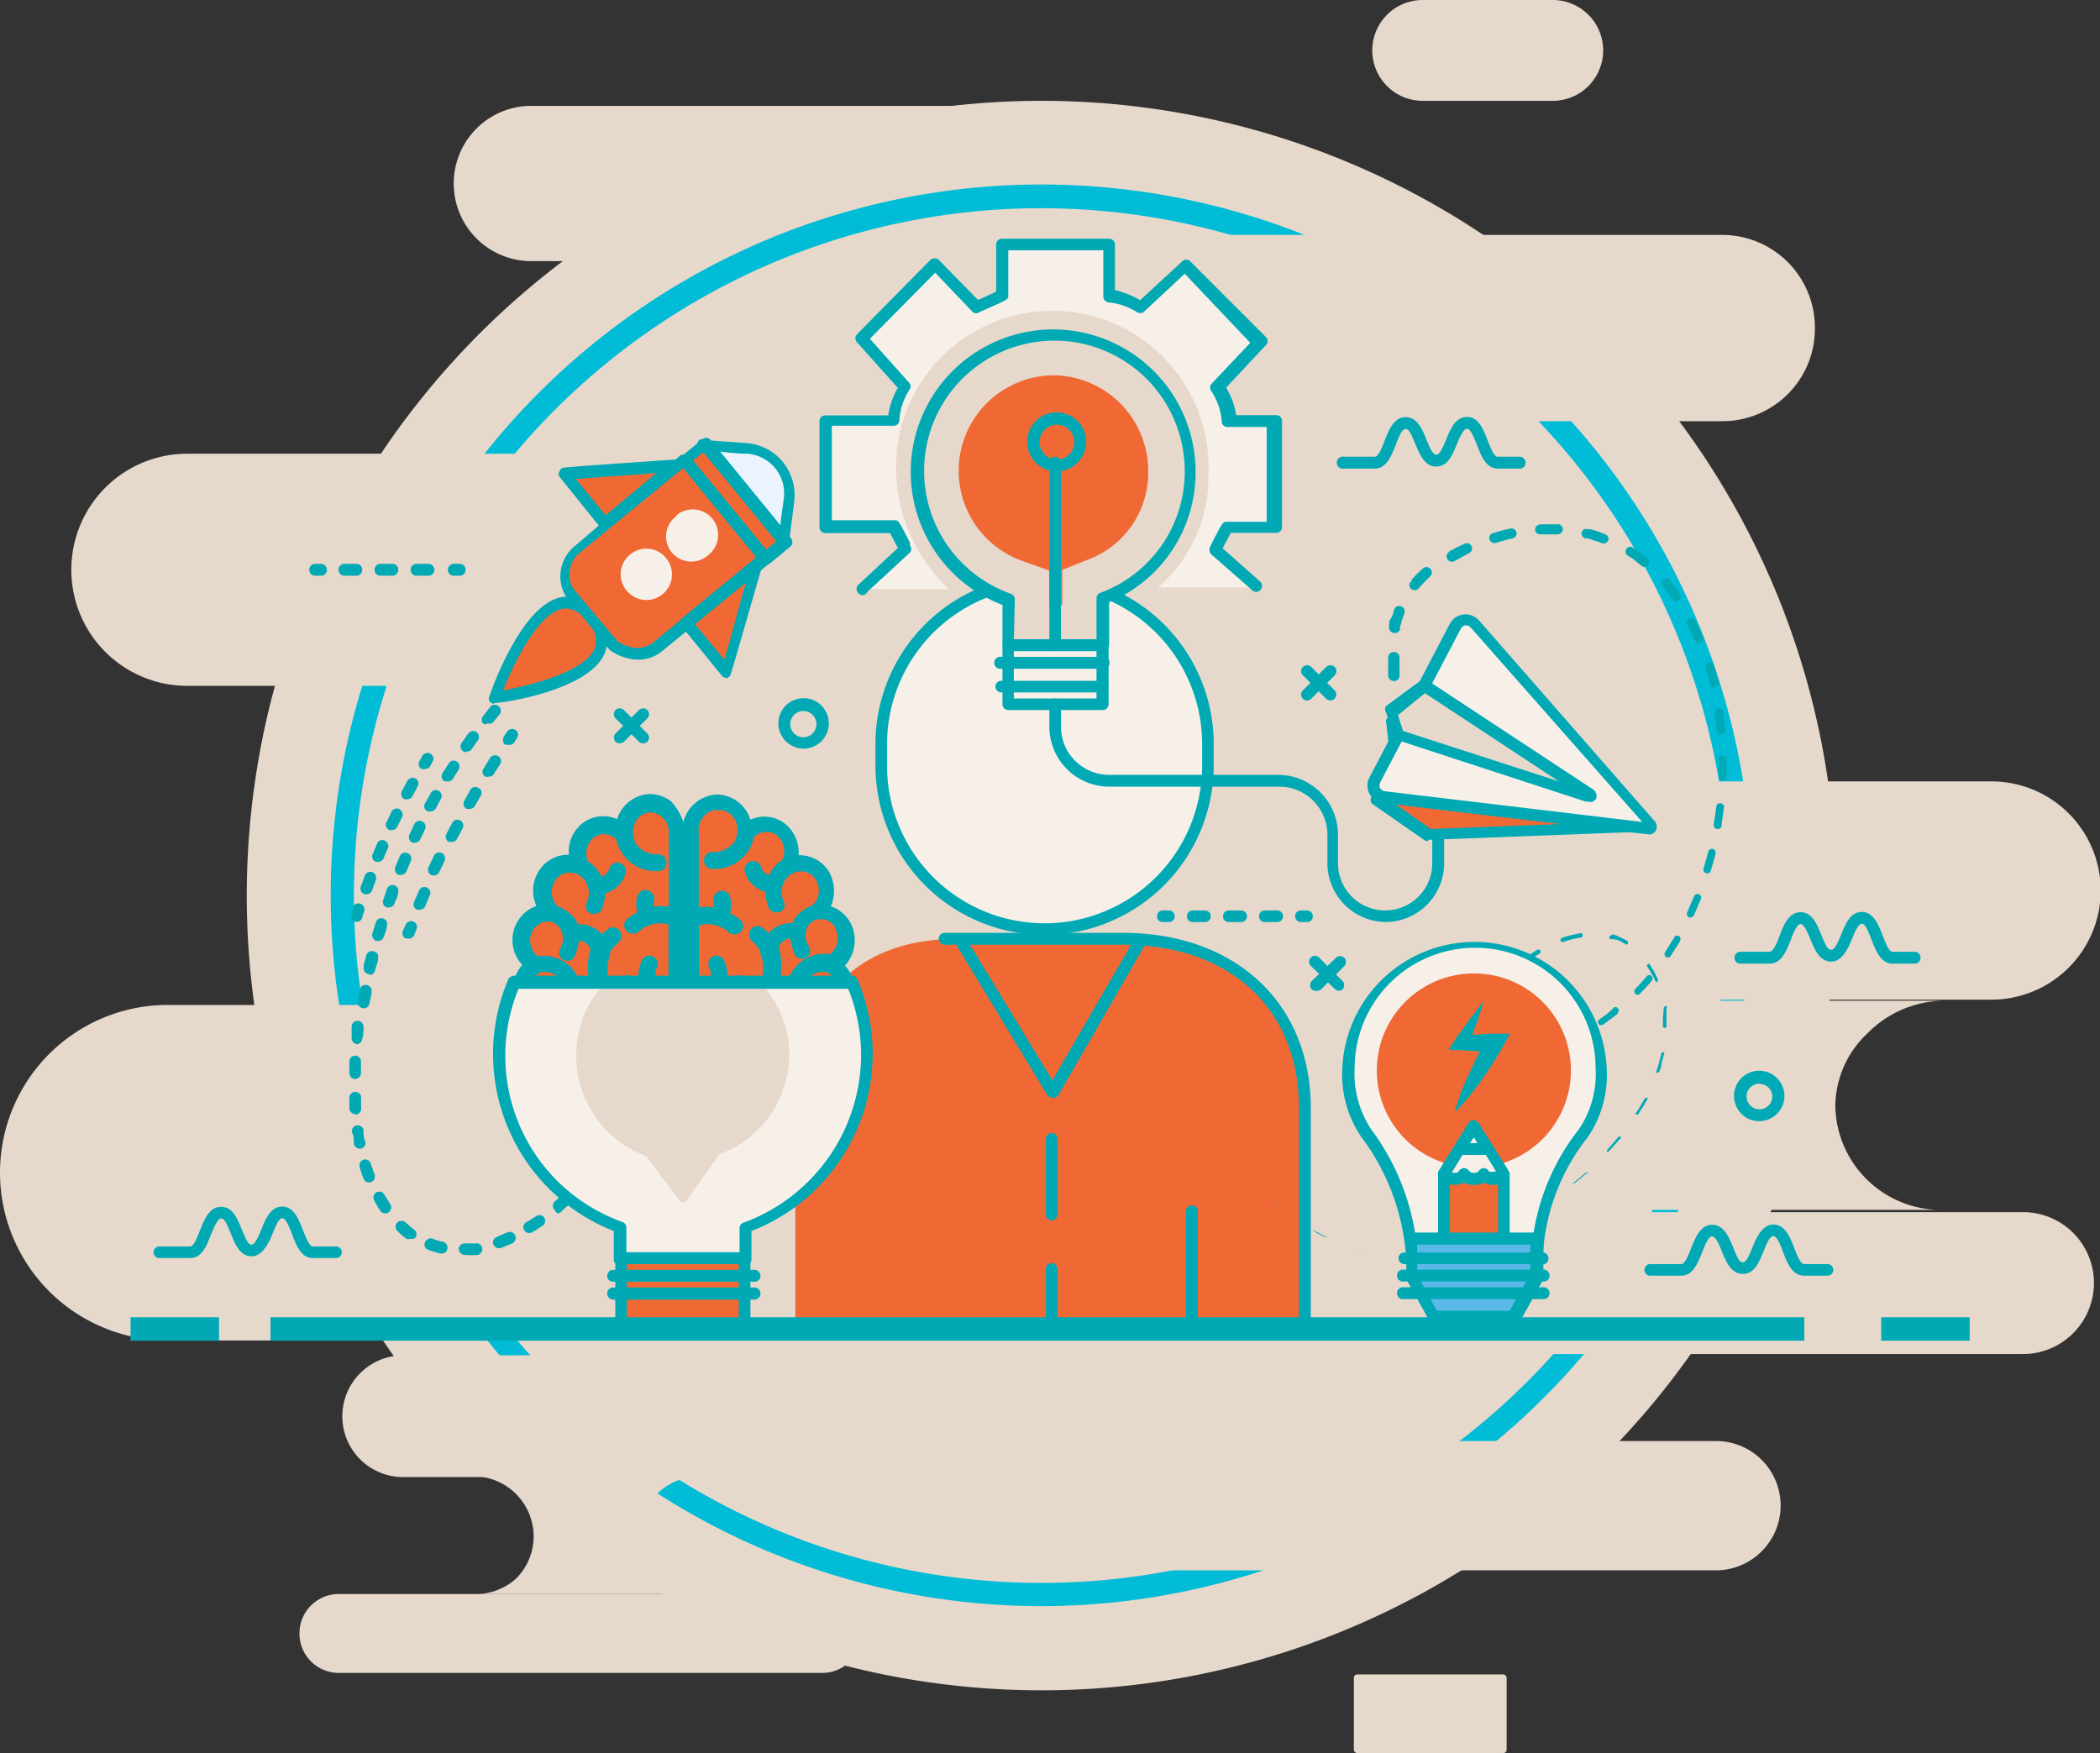 <svg xmlns="http://www.w3.org/2000/svg" viewBox="0 0 83.31 69.55"><rect x="0" y="0" width="83.31" height="69.55" fill="#333333" stroke="none"/><defs><style>.cls-1{isolation:isolate;}.cls-2{fill:#e7d8cc;}.cls-3{fill:#00bcd6;}.cls-10,.cls-4{fill:#f7f0e9;}.cls-5,.cls-8{fill:#f06934;}.cls-6{fill:#00a9b4;}.cls-7{fill:#ebf3fe;}.cls-10,.cls-8{fill-rule:evenodd;}.cls-9{mix-blend-mode:multiply;}.cls-11{fill:#5bb9e9;}</style></defs><title>alfianjau-Asset 4</title><g class="cls-1"><g id="Layer_2" data-name="Layer 2"><g id="Layer_1-2" data-name="Layer 1"><path class="cls-2" d="M72.85,35.52A31.53,31.53,0,1,1,41.32,4,31.53,31.53,0,0,1,72.85,35.52Z"/><path class="cls-2" d="M41.18,10.36H21A3.08,3.08,0,0,1,18,7.28h0A3.08,3.08,0,0,1,21,4.2H41.18a3.08,3.08,0,0,1,3.08,3.08h0A3.08,3.08,0,0,1,41.18,10.36Z"/><path class="cls-3" d="M41.32,63.72a28.2,28.2,0,1,1,28.2-28.2A28.24,28.24,0,0,1,41.32,63.72Zm0-55.46A27.27,27.27,0,1,0,68.58,35.52,27.29,27.29,0,0,0,41.32,8.26Z"/><path class="cls-2" d="M16,53.77H28.94a2.43,2.43,0,0,1,2.42,2.42h0a2.42,2.42,0,0,1-2.42,2.41H16a2.41,2.41,0,0,1-2.42-2.41h0A2.42,2.42,0,0,1,16,53.77Z"/><path class="cls-2" d="M13.44,63.24H32.62a1.56,1.56,0,0,1,1.56,1.57h0a1.56,1.56,0,0,1-1.56,1.56H13.44a1.56,1.56,0,0,1-1.56-1.56h0A1.56,1.56,0,0,1,13.44,63.24Z"/><rect class="cls-2" x="53.72" y="66.43" width="6.06" height="3.12" rx="0.13" transform="translate(113.49 135.98) rotate(180)"/><path class="cls-2" d="M39.2,57.17H68.08a2.56,2.56,0,0,1,2.56,2.56h0a2.57,2.57,0,0,1-2.56,2.57H39.2a2.57,2.57,0,0,1-2.56-2.57h0A2.56,2.56,0,0,1,39.2,57.17Z"/><path class="cls-2" d="M18.75,58.57h9a2.45,2.45,0,0,0-1.71.72,2.22,2.22,0,0,0-.71,1.63,2.34,2.34,0,0,0,2.42,2.32h-9a2.4,2.4,0,0,0,1.71-.6A2.36,2.36,0,0,0,21.17,61,2.39,2.39,0,0,0,18.75,58.57Z"/><path class="cls-2" d="M55.73,31H79a4.34,4.34,0,0,1,4.34,4.34h0A4.34,4.34,0,0,1,79,39.66H55.73a4.34,4.34,0,0,1-4.34-4.34h0A4.34,4.34,0,0,1,55.73,31Z"/><path class="cls-2" d="M45.82,48.09H80.25a2.81,2.81,0,0,1,2.82,2.81h0a2.82,2.82,0,0,1-2.82,2.82H45.82A2.82,2.82,0,0,1,43,50.9h0A2.81,2.81,0,0,1,45.82,48.09Z"/><path class="cls-2" d="M61,39.7h16.2A4.32,4.32,0,0,0,74.08,41a4,4,0,0,0-1.27,2.91A4.2,4.2,0,0,0,77.15,48H61A4.24,4.24,0,0,0,64,46.92a4.13,4.13,0,0,0,1.27-3A4.26,4.26,0,0,0,61,39.7Z"/><path class="cls-2" d="M34.67,27.21H7.44a4.6,4.6,0,0,1-4.61-4.6h0A4.6,4.6,0,0,1,7.44,18H34.67a4.61,4.61,0,0,1,4.61,4.6h0A4.61,4.61,0,0,1,34.67,27.21Z"/><path class="cls-2" d="M46,53.18H6.66A6.66,6.66,0,0,1,0,46.53H0a6.65,6.65,0,0,1,6.66-6.66H46a6.65,6.65,0,0,1,6.65,6.66h0A6.65,6.65,0,0,1,46,53.18Z"/><path class="cls-2" d="M68.29,16.71H46.55A3.67,3.67,0,0,1,42.88,13h0a3.67,3.67,0,0,1,3.67-3.68H68.29A3.68,3.68,0,0,1,72,13h0A3.67,3.67,0,0,1,68.29,16.71Z"/><path class="cls-2" d="M61.6,4H56.44a2,2,0,0,1-2-2h0a2,2,0,0,1,2-2H61.6a2,2,0,0,1,2,2h0A2,2,0,0,1,61.6,4Z"/><path class="cls-4" d="M47.92,29.52A6.48,6.48,0,0,0,41.44,23h0A6.48,6.48,0,0,0,35,29.52v.86a6.48,6.48,0,0,0,6.48,6.48h0a6.48,6.48,0,0,0,6.48-6.48Z"/><path class="cls-5" d="M51.76,52.7V44.16c0-4.19-2.95-6.91-7.14-6.91H37.93c-4.19,0-6.38,2.72-6.38,6.91V52.7Z"/><path class="cls-6" d="M51.76,52.93a.24.24,0,0,1-.23-.25V43.94c0-3.92-2.73-6.46-7-6.46h-7a.24.24,0,1,1,0-.47h7C49,37,52,39.8,52,43.94v8.74A.24.24,0,0,1,51.76,52.93Z"/><path class="cls-6" d="M41.75,43.55a.25.25,0,0,1-.2-.1L38,37.59a.22.22,0,0,1,.09-.31.21.21,0,0,1,.31.07l3.35,5.51L45,37.26a.23.23,0,0,1,.32-.07.24.24,0,0,1,.09.32L42,43.43a.22.22,0,0,1-.2.12Z"/><path class="cls-6" d="M41.72,48.42a.23.23,0,0,1-.23-.24v-3a.23.23,0,0,1,.46,0v3A.23.23,0,0,1,41.72,48.42Z"/><path class="cls-6" d="M41.72,52.93a.23.23,0,0,1-.23-.23V50.34a.23.23,0,0,1,.46,0V52.7A.23.23,0,0,1,41.72,52.93Z"/><path class="cls-6" d="M41.44,37.09a6.72,6.72,0,0,1-6.71-6.71v-.86a6.71,6.71,0,1,1,13.42,0v.86A6.72,6.72,0,0,1,41.44,37.09Zm0-13.82a6.26,6.26,0,0,0-6.25,6.25v.86a6.25,6.25,0,1,0,12.5,0v-.86A6.25,6.25,0,0,0,41.44,23.27Z"/><path class="cls-6" d="M47.29,52.93a.23.23,0,0,1-.24-.23V48.05a.23.23,0,0,1,.24-.23.23.23,0,0,1,.23.23V52.7A.23.23,0,0,1,47.29,52.93Z"/><rect class="cls-6" x="5.18" y="52.26" width="3.51" height="0.93"/><rect class="cls-6" x="74.63" y="52.26" width="3.51" height="0.93"/><rect class="cls-6" x="10.73" y="52.26" width="60.85" height="0.93"/><path class="cls-4" d="M50.51,20.92V16.71H48.7a2.9,2.9,0,0,0-.47-1.36l1.7-1.8-2.94-3-1.8,1.67A3.32,3.32,0,0,0,44,11.72v-2H39.76v2l-1,.46-1.63-1.7-2.92,2.95,1.72,1.92a2.85,2.85,0,0,0-.45,1.36H32.74v4.21h2.72s.43.82.46.88l-1.7,1.57,3.41,0a6.68,6.68,0,0,1-2.08-4.59,6.2,6.2,0,1,1,12.39,0,5.8,5.8,0,0,1-2,4.53l4,0-1.68-1.45c0-.07.47-.89.49-.89Z"/><path class="cls-2" d="M47.19,18.7A5.4,5.4,0,1,0,40,23.78V25.6h3.74V23.74A5.34,5.34,0,0,0,47.19,18.7Z"/><path class="cls-5" d="M41.63,24V22.64l-1.08-.39a3.79,3.79,0,0,1,1.23-7.36,3.79,3.79,0,0,1,3.77,3.81,3.67,3.67,0,0,1-2.41,3.51l-1,.4V24Z"/><path class="cls-6" d="M43.73,25.83H40a.23.23,0,0,1-.23-.23V24a5.65,5.65,0,1,1,7.66-5.25A5.56,5.56,0,0,1,44,23.89V25.6A.24.24,0,0,1,43.73,25.83Zm-3.51-.47H43.5V23.74a.22.22,0,0,1,.15-.22A5.12,5.12,0,0,0,47,18.7a5.17,5.17,0,1,0-6.89,4.86.24.24,0,0,1,.15.22Z"/><path class="cls-6" d="M43.73,28.17H40a.23.23,0,0,1-.23-.23V25.6a.23.23,0,0,1,.23-.24h3.74a.24.24,0,0,1,.24.24v2.34A.23.23,0,0,1,43.73,28.17Zm-3.51-.46H43.5V25.83H40.22Z"/><path class="cls-6" d="M41.86,25.83a.23.23,0,0,1-.23-.23V18.35a.23.23,0,0,1,.46,0V25.6A.23.23,0,0,1,41.86,25.83Z"/><path class="cls-6" d="M41.93,18.7a1.17,1.17,0,1,1,1.16-1.16A1.17,1.17,0,0,1,41.93,18.7Zm0-1.85a.69.69,0,0,0,0,1.38.69.69,0,0,0,0-1.38Z"/><path class="cls-6" d="M43.73,26.53h-4a.24.24,0,1,1,0-.47h4a.24.24,0,1,1,0,.47Z"/><path class="cls-6" d="M43.73,27.47h-4a.23.23,0,0,1-.24-.23.23.23,0,0,1,.24-.23h4a.23.23,0,0,1,.24.23A.23.23,0,0,1,43.73,27.47Z"/><path class="cls-6" d="M55,36.58a2.34,2.34,0,0,1-2.34-2.33V33.12a1.91,1.91,0,0,0-1.9-1.91H44a2.38,2.38,0,0,1-2.37-2.37v-.9a.23.23,0,0,1,.46,0v.9A1.91,1.91,0,0,0,44,30.74h6.71a2.38,2.38,0,0,1,2.37,2.38v1.13a1.87,1.87,0,1,0,3.74,0V29.94a.24.24,0,0,1,.47,0v4.31A2.33,2.33,0,0,1,55,36.58Z"/><path class="cls-6" d="M34.22,23.61a.25.25,0,0,1-.17-.08.24.24,0,0,1,0-.33l1.57-1.46c-.08-.14-.22-.43-.31-.59H32.74a.23.23,0,0,1-.23-.23V16.71a.23.23,0,0,1,.23-.23h2.5a2.85,2.85,0,0,1,.38-1.09L34,13.58a.23.23,0,0,1,0-.32l2.91-2.95a.29.29,0,0,1,.17-.06.23.23,0,0,1,.17.07L38.8,11.9l.12-.05.6-.28V9.7a.23.23,0,0,1,.24-.23H44a.23.23,0,0,1,.23.23v1.81a3.52,3.52,0,0,1,1,.4l1.67-1.54a.22.22,0,0,1,.32,0l3,3a.22.22,0,0,1,0,.32l-1.58,1.69a2.9,2.9,0,0,1,.4,1.09h1.59a.23.23,0,0,1,.23.23v4.21a.23.23,0,0,1-.23.23H48.83l-.33.61L50,23.08a.24.24,0,0,1,0,.33.23.23,0,0,1-.33,0L48.06,22a.28.28,0,0,1-.06-.3l0,0c.51-1,.51-1,.67-1h1.58V16.94H48.7a.22.22,0,0,1-.23-.22,2.52,2.52,0,0,0-.42-1.21s0,0,0,0a.23.23,0,0,1,0-.27l1.55-1.64L47,10.86l-1.63,1.52a.24.24,0,0,1-.27,0l0,0A2.56,2.56,0,0,0,44,12a.24.24,0,0,1-.23-.23V9.93H40v1.79c0,.16,0,.16-.87.54l-.27.12a.21.21,0,0,1-.27,0L37.1,10.82l-2.59,2.62,1.57,1.76a.21.21,0,0,1,0,.26s0,0,0,0a2.48,2.48,0,0,0-.4,1.21.22.22,0,0,1-.23.22H33v3.75h2.49c.15,0,.15,0,.61.89l0,.11a.22.22,0,0,1,0,.28l-1.7,1.57A.2.2,0,0,1,34.22,23.61Z"/><path class="cls-6" d="M55.67,28.67a.58.58,0,0,1-.06-.11s-.06-.14-.1-.23-.13-.34-.13-.34h0a.23.23,0,0,1,.14-.29.22.22,0,0,1,.29.14s.06.16.13.32l.09.2,0,.09h0a.22.22,0,0,1-.1.31.21.21,0,0,1-.31-.1Z"/><path class="cls-6" d="M55.07,26.82a.87.87,0,0,0,0-.11q0-.11,0-.24c0-.19,0-.37,0-.37h0a.22.22,0,0,1,.22-.23.21.21,0,0,1,.23.21s0,.17,0,.33,0,.17,0,.23a.87.87,0,0,1,0,.11h0a.23.23,0,0,1-.18.27.24.24,0,0,1-.27-.19Z"/><path class="cls-6" d="M55.11,24.88l0-.11c0-.07,0-.15.07-.24s.13-.35.13-.35h0a.2.2,0,0,1,.28-.12.21.21,0,0,1,.12.28l-.11.31c0,.09-.05.16-.06.23l0,.1h0a.23.23,0,0,1-.44-.1Z"/><path class="cls-6" d="M56,23.13,56,23l.17-.19.27-.25h0a.21.21,0,0,1,.3,0,.22.22,0,0,1,0,.31l-.24.23-.15.16-.07.09h0a.22.22,0,0,1-.31,0,.21.21,0,0,1,0-.29Z"/><path class="cls-6" d="M57.47,21.9l.09-.06a1.64,1.64,0,0,0,.22-.12l.33-.15h0a.2.2,0,0,1,.27.1.2.2,0,0,1-.1.27L58,22.1l-.21.11-.09.05h0a.2.2,0,0,1-.28-.08.2.2,0,0,1,.07-.28Z"/><path class="cls-6" d="M59.23,21.15l.34-.1.35-.08a.2.2,0,1,1,.09.39,3,3,0,0,0-.33.08,3.08,3.08,0,0,0-.33.1.22.22,0,0,1-.26-.14.2.2,0,0,1,.14-.25Z"/><path class="cls-6" d="M61.11,20.8l.36,0h.36A.2.2,0,0,1,62,21a.22.22,0,0,1-.21.2l-.34,0-.34,0a.2.2,0,0,1-.21-.18.2.2,0,0,1,.19-.21Z"/><path class="cls-6" d="M63,21l.11,0,.24.07.34.13h0a.19.19,0,0,1,.11.24.2.2,0,0,1-.25.11,2.34,2.34,0,0,0-.32-.11L63,21.36l-.11,0h0a.2.2,0,0,1-.14-.24A.18.18,0,0,1,63,21Z"/><path class="cls-6" d="M64.79,21.73a.27.27,0,0,0,.09.07l.21.14.28.23h0a.19.19,0,0,1,0,.27.2.2,0,0,1-.26,0l-.27-.22a1.07,1.07,0,0,0-.19-.13l-.09-.06h0a.19.19,0,0,1,.2-.32Z"/><path class="cls-6" d="M66.22,23l.21.28.22.29a.18.18,0,0,1-.3.2l-.2-.27-.21-.26A.19.19,0,0,1,66,23a.18.18,0,0,1,.25,0Z"/><path class="cls-6" d="M67.26,24.62s.07.16.15.31.14.33.14.33a.17.17,0,0,1-.09.23.17.17,0,0,1-.23-.09l-.14-.31c-.07-.16-.15-.31-.15-.31a.17.17,0,0,1,.08-.24.19.19,0,0,1,.24.08Z"/><path class="cls-6" d="M68,26.39l.18.67a.16.16,0,0,1-.12.21.16.16,0,0,1-.21-.11l-.18-.68a.17.17,0,0,1,.12-.21.16.16,0,0,1,.21.12Z"/><path class="cls-6" d="M68.35,28.23l.08.7a.16.16,0,0,1-.14.19.16.16,0,0,1-.18-.14l-.09-.7a.18.18,0,0,1,.15-.19.17.17,0,0,1,.18.14Z"/><path class="cls-6" d="M68.5,30.12l0,.7a.16.16,0,0,1-.15.16.16.16,0,0,1-.16-.16v-.7a.15.15,0,0,1,.16-.16.16.16,0,0,1,.16.16Z"/><path class="cls-6" d="M68.4,32l-.1.69a.16.16,0,1,1-.31,0l.1-.69a.14.14,0,0,1,.17-.13.16.16,0,0,1,.14.17Z"/><path class="cls-6" d="M68.06,33.87l-.19.68a.14.14,0,0,1-.19.09.14.14,0,0,1-.1-.17l.19-.68a.15.15,0,0,1,.18-.11.16.16,0,0,1,.11.19Z"/><path class="cls-6" d="M67.48,35.66l-.28.65a.16.16,0,0,1-.2.08.15.15,0,0,1-.07-.19l.28-.65a.14.14,0,0,1,.19-.07.14.14,0,0,1,.08.18Z"/><path class="cls-6" d="M66.64,37.36l-.38.59a.14.14,0,0,1-.19,0,.16.16,0,0,1,0-.2l.37-.59a.13.13,0,0,1,.19,0,.14.14,0,0,1,0,.19Z"/><path class="cls-6" d="M65.54,38.9l-.23.26-.25.26a.12.12,0,0,1-.19,0,.13.13,0,0,1,0-.18l.24-.26.23-.26a.13.13,0,0,1,.18,0,.13.13,0,0,1,0,.19Z"/><path class="cls-6" d="M64.18,40.21l-.28.22-.29.21a.15.15,0,0,1-.18,0,.14.14,0,0,1,0-.18l.29-.21A3,3,0,0,0,64,40a.11.11,0,0,1,.18,0,.11.11,0,0,1,0,.17Z"/><path class="cls-6" d="M62.59,41.24l-.31.16-.13.05a.53.53,0,0,0-.1.06l-.1,0a.13.13,0,0,1-.16-.07.13.13,0,0,1,.06-.16l.1,0,.11-.05.11,0,.31-.16a.12.12,0,0,1,.17.06.13.13,0,0,1-.06.16Z"/><path class="cls-6" d="M60.86,42l-.34.12c-.17,0-.34.1-.34.1a.14.14,0,0,1-.15-.09.13.13,0,0,1,.09-.14l.33-.1.33-.11a.13.13,0,0,1,.15.06.13.13,0,0,1-.07.16Z"/><path class="cls-6" d="M59,42.37h-.11l-.25,0a1.31,1.31,0,0,1-.26-.09l-.11-.05v0a.1.1,0,0,1,0-.15.11.11,0,0,1,.14,0l.09,0a.52.52,0,0,0,.2.08l.22,0H59a.12.12,0,0,1,.11.11.11.11,0,0,1-.12.11Z"/><path class="cls-6" d="M58,41a.39.39,0,0,0,0-.1c0-.06.05-.15.09-.24a2.88,2.88,0,0,1,.17-.32h0a.09.09,0,0,1,.13,0,.09.09,0,0,1,0,.13l-.15.31c0,.08-.06.15-.08.22a.35.35,0,0,0,0,.1h0a.11.11,0,0,1-.13.07A.11.11,0,0,1,58,41Z"/><path class="cls-6" d="M59,39.37l.24-.27.25-.25a.1.1,0,0,1,.14,0,.1.1,0,0,1,0,.13,3.52,3.52,0,0,0-.25.26l-.23.26a.12.12,0,0,1-.14,0,.11.11,0,0,1,0-.14Z"/><path class="cls-6" d="M60.37,38.09l.29-.2.31-.2a.1.1,0,0,1,.12,0,.11.11,0,0,1,0,.14,3,3,0,0,0-.29.18l-.28.2a.11.11,0,0,1-.13,0,.09.09,0,0,1,0-.13Z"/><path class="cls-6" d="M62,37.2a1.9,1.9,0,0,1,.34-.1l.35-.08a.09.09,0,0,1,.1.08s0,.09-.07.09l-.34.07a3.08,3.08,0,0,0-.33.1.1.1,0,0,1-.11,0A.09.09,0,0,1,62,37.2h0Z"/><path class="cls-6" d="M63.92,37.08l.11,0a1.46,1.46,0,0,1,.23.1,2.71,2.71,0,0,1,.32.16h0s0,.08,0,.11a.08.08,0,0,1-.11,0,2.43,2.43,0,0,0-.3-.16L64,37.26l-.1,0h0a.07.07,0,0,1-.05-.1.08.08,0,0,1,.09-.05Z"/><path class="cls-6" d="M65.43,38.23l.18.29.16.33s0,.08,0,.09a.07.07,0,0,1-.09,0,3.12,3.12,0,0,0-.16-.31,3,3,0,0,0-.18-.29.08.08,0,0,1,.12-.09h0Z"/><path class="cls-6" d="M66.11,40s0,.18,0,.35,0,.37,0,.37a.07.07,0,0,1-.07.06s-.07,0-.07-.06,0-.18,0-.36A2.29,2.29,0,0,0,66,40s0-.07.06-.07a.06.06,0,0,1,.08,0Z"/><path class="cls-6" d="M66,41.87l-.09.34c0,.17-.11.34-.11.34s0,0-.08,0,0,0,0-.08a3.08,3.08,0,0,0,.1-.33c.05-.16.09-.34.09-.34a.06.06,0,0,1,.12,0Z"/><path class="cls-6" d="M65.35,43.62l-.18.31-.19.29a0,0,0,0,1-.07,0,.06.06,0,0,1,0-.08s.1-.14.19-.3.17-.29.17-.29,0,0,.08,0a.07.07,0,0,1,0,.08Z"/><path class="cls-6" d="M64.28,45.17l-.47.52s0,0-.06,0a0,0,0,0,1,0-.06l.46-.53a.08.08,0,0,1,.08,0,.06.06,0,0,1,0,.08Z"/><path class="cls-6" d="M63,46.5l-.54.45s0,0-.06,0a0,0,0,0,1,0,0l.54-.45a0,0,0,0,1,.06.06Z"/><path class="cls-6" d="M61.47,47.63l-.59.37s-.05,0-.06,0a0,0,0,0,1,0-.05l.6-.37a0,0,0,0,1,.06,0,0,0,0,0,1,0,.05Z"/><path class="cls-6" d="M59.84,48.55l-.64.28a0,0,0,0,1-.05,0s0,0,0,0l.64-.28s0,0,0,0a0,0,0,0,1,0,0Z"/><path class="cls-6" d="M58.08,49.22l-.33.09-.35.09,0,0s0,0,0,0l.34-.09.34-.09,0,0s0,0,0,0Z"/><path class="cls-6" d="M56.25,49.58l-.35,0h-.35s0,0,0,0a0,0,0,0,1,0,0h.35l.34,0s0,0,0,0l0,0Z"/><path class="cls-6" d="M54.38,49.57l-.35,0-.34-.08h0s0,0,0,0l.35.08.34,0,0,0,0,0Z"/><path class="cls-6" d="M52.57,49.08l-.31-.15L52,48.76h0l.32.16a2.76,2.76,0,0,0,.32.16h0Z"/><path class="cls-6" d="M51,48.08a3.45,3.45,0,0,1-.27-.24l-.24-.24h0l.24.25.26.23h0Z"/><path class="cls-6" d="M49.77,46.68l-.16-.25c-.08-.13-.15-.27-.15-.27s.07.14.15.27l.16.25Z"/><path class="cls-5" d="M65.35,32.8l-6.54-6.6A.49.49,0,0,0,58.4,26a.47.47,0,0,0-.36.25l-1.22,2.33-1.63.07.25,1.92.35,0L54.61,31.7l2.07,1.42Z"/><path class="cls-6" d="M56.68,33.36a.28.28,0,0,1-.13,0l-2.07-1.44a.19.19,0,0,1-.1-.17.24.24,0,0,1,.07-.19l.82-.76a.23.23,0,0,1-.06-.13L55,28.72a.24.24,0,0,1,0-.18.26.26,0,0,1,.17-.09l1.5-.06,1.15-2.21a.68.68,0,0,1,.54-.37h.09A.72.72,0,0,1,59,26l6.54,6.6a.25.25,0,0,1,0,.25.22.22,0,0,1-.21.14l-8.68.33ZM55,31.66l1.77,1.23,8.06-.31-6.17-6.21a.21.21,0,0,0-.21-.09.23.23,0,0,0-.18.12L57,28.73a.25.25,0,0,1-.2.12l-1.37.06.18,1.46h.14a.23.23,0,0,1,.22.14.23.23,0,0,1,0,.26Z"/><path class="cls-4" d="M65.54,32.81a.1.1,0,0,0,0-.12l-7-7.95a.43.43,0,0,0-.4-.16.46.46,0,0,0-.36.24l-3.2,6.12a.43.43,0,0,0,0,.44.44.44,0,0,0,.36.24l10.55,1.25A.09.09,0,0,0,65.54,32.81Z"/><path class="cls-6" d="M65.45,33.11h0L54.86,31.86a.7.7,0,0,1-.54-1l3.2-6.12a.71.71,0,0,1,1.15-.13l7,8a.34.34,0,0,1,0,.37A.34.34,0,0,1,65.45,33.11Zm-7.31-8.3h0a.24.24,0,0,0-.18.12l-3.21,6.12a.28.28,0,0,0,0,.22.25.25,0,0,0,.18.12l10.22,1.22-6.81-7.72A.25.25,0,0,0,58.14,24.81Z"/><path class="cls-2" d="M63,31.55l-7.54-2.42-.28-.91,1.32-1.07,6.56,4.31a.07.07,0,0,1,0,.07A.06.06,0,0,1,63,31.55Z"/><path class="cls-6" d="M63,31.8a.29.29,0,0,1-.1,0L55.4,29.35a.23.23,0,0,1-.15-.15L55,28.29A.23.23,0,0,1,55,28L56.36,27a.28.28,0,0,1,.28,0l6.56,4.32a.3.3,0,0,1,.12.16.26.26,0,0,1,0,.21A.27.27,0,0,1,63,31.8ZM55.66,29l6.18,2-5.31-3.5-1.07.87Z"/><path class="cls-6" d="M21.23,26.68a.3.3,0,0,1-.18-.08.25.25,0,0,1,0-.34c.06,0,.11-.1.17-.15a.25.25,0,0,1,.34,0,.24.24,0,0,1,0,.33l-.18.14A.19.19,0,0,1,21.23,26.68Z"/><path class="cls-6" d="M18.44,49.79a.25.25,0,0,1-.24-.22.23.23,0,0,1,.23-.24l.43,0a.23.23,0,0,1,.27.18.24.24,0,0,1-.19.28,4.22,4.22,0,0,1-.49,0Zm-.92-.06h-.05a3,3,0,0,1-.48-.15.21.21,0,0,1-.13-.29.25.25,0,0,1,.3-.15,1.48,1.48,0,0,0,.41.12.25.25,0,0,1,.18.29A.24.24,0,0,1,17.52,49.73Zm2.27-.21a.24.24,0,0,1-.22-.16.23.23,0,0,1,.15-.29l.41-.18a.25.25,0,0,1,.31.12.25.25,0,0,1-.12.32l-.44.18Zm-3.53-.37a.24.24,0,0,1-.13,0,2.83,2.83,0,0,1-.37-.32.24.24,0,0,1,0-.33.26.26,0,0,1,.34,0,3,3,0,0,0,.33.28.25.25,0,0,1,.05.33A.29.29,0,0,1,16.26,49.15ZM21,48.92a.23.23,0,0,1-.12-.43l.39-.24a.22.22,0,0,1,.32.06.23.23,0,0,1-.07.32,3.34,3.34,0,0,1-.4.25A.21.21,0,0,1,21,48.92Zm-5.71-.78a.25.25,0,0,1-.2-.1c-.09-.13-.17-.28-.25-.42a.24.24,0,0,1,.1-.32.23.23,0,0,1,.31.1l.23.37a.24.24,0,0,1-.07.33A.17.17,0,0,1,15.33,48.14Zm6.85,0A.26.26,0,0,1,22,48a.24.24,0,0,1,0-.33l.35-.3a.25.25,0,0,1,.33,0,.23.23,0,0,1,0,.33l-.36.31A.32.32,0,0,1,22.18,48.13Zm1-.94a.27.27,0,0,1-.17-.06.26.26,0,0,1,0-.34l.32-.32a.23.23,0,0,1,.33,0,.25.25,0,0,1,0,.33l-.33.34A.27.27,0,0,1,23.21,47.19Zm-8.5-.29a.22.22,0,0,1-.22-.16,3.26,3.26,0,0,1-.15-.44.24.24,0,0,1,.15-.3.23.23,0,0,1,.29.16l.15.43a.24.24,0,0,1-.14.3Zm9.44-.73a.27.27,0,0,1-.15-.05.25.25,0,0,1,0-.34c.1-.11.2-.23.29-.35a.24.24,0,0,1,.37.3l-.3.36A.25.25,0,0,1,24.15,46.17Zm-9.81-.61a.24.24,0,0,1-.23-.19c0-.15,0-.3-.08-.47a.23.23,0,0,1,.2-.26.22.22,0,0,1,.26.2c0,.15,0,.3.08.45a.24.24,0,0,1-.19.27Zm-.18-1.37a.24.24,0,0,1-.23-.22l0-.47a.24.24,0,0,1,.47,0,3.67,3.67,0,0,0,0,.46.24.24,0,0,1-.22.25Zm0-1.39h0a.24.24,0,0,1-.23-.24c0-.16,0-.31,0-.46a.23.23,0,1,1,.46,0c0,.15,0,.3,0,.45A.23.23,0,0,1,14.13,42.8Zm.08-1.38h0a.25.25,0,0,1-.22-.26c0-.16,0-.31,0-.46a.24.24,0,0,1,.27-.21.24.24,0,0,1,.2.26c0,.15,0,.31-.05.45A.24.24,0,0,1,14.21,41.42ZM14.39,40h0a.24.24,0,0,1-.19-.28c0-.15.05-.3.08-.46a.22.22,0,0,1,.27-.18.23.23,0,0,1,.19.27c0,.15-.06.3-.08.45A.23.23,0,0,1,14.39,40Zm.26-1.36H14.6a.24.24,0,0,1-.17-.28c0-.15.07-.3.1-.46a.24.24,0,0,1,.29-.16A.22.22,0,0,1,15,38c0,.16-.07.31-.11.45A.24.24,0,0,1,14.65,38.68ZM15,37.33h-.06a.24.24,0,0,1-.17-.29c.05-.15.09-.29.14-.45a.23.23,0,1,1,.44.14c0,.15-.08.29-.13.45A.23.23,0,0,1,15,37.33ZM15.42,36h-.08a.23.23,0,0,1-.14-.29l.15-.44a.23.23,0,0,1,.3-.14.22.22,0,0,1,.14.29c0,.16-.1.3-.15.44A.22.22,0,0,1,15.42,36Zm.48-1.29-.09,0a.25.25,0,0,1-.13-.31l.18-.43a.23.23,0,0,1,.31-.12.23.23,0,0,1,.13.3l-.18.43A.26.26,0,0,1,15.9,34.71Zm.55-1.28a.13.13,0,0,1-.09,0,.24.24,0,0,1-.12-.31c.07-.14.13-.29.2-.43a.23.23,0,0,1,.31-.1.23.23,0,0,1,.11.31c-.06.14-.13.27-.2.42A.22.22,0,0,1,16.45,33.43Zm.62-1.24a.2.2,0,0,1-.11,0,.23.23,0,0,1-.1-.32c.08-.13.15-.27.23-.41a.23.23,0,0,1,.4.23l-.21.4A.24.24,0,0,1,17.07,32.19ZM17.75,31l-.12,0a.24.24,0,0,1-.08-.32l.25-.39a.23.23,0,0,1,.32-.08.24.24,0,0,1,.07.33l-.24.38A.21.21,0,0,1,17.75,31Zm.76-1.16a.23.23,0,0,1-.2-.36l.27-.38a.23.23,0,1,1,.38.27l-.26.37A.23.23,0,0,1,18.51,29.81Zm.82-1.12a.28.28,0,0,1-.15,0,.23.23,0,0,1,0-.33l.29-.37a.24.24,0,0,1,.36.31l-.29.35A.25.25,0,0,1,19.33,28.69Zm.91-1.05a.23.23,0,0,1-.16-.06.22.22,0,0,1,0-.33l.32-.34a.23.23,0,0,1,.33.33l-.31.32A.21.21,0,0,1,20.24,27.64Z"/><path class="cls-6" d="M25,45.07a.22.22,0,0,1-.14,0,.23.23,0,0,1-.05-.32l.14-.19a.23.23,0,0,1,.32-.06.23.23,0,0,1,.06.33,1.33,1.33,0,0,1-.14.19A.21.21,0,0,1,25,45.07Z"/><path class="cls-6" d="M16.84,30.51a.27.27,0,0,1-.12,0,.24.24,0,0,1-.08-.32l.12-.21a.24.24,0,0,1,.33-.07.22.22,0,0,1,.07.31l-.11.2A.25.25,0,0,1,16.84,30.51Z"/><path class="cls-6" d="M14.54,35.48h-.08a.25.25,0,0,1-.15-.31c.06-.14.11-.29.16-.43a.24.24,0,0,1,.3-.14.25.25,0,0,1,.14.31l-.15.42A.26.26,0,0,1,14.54,35.48ZM15,34.19l-.09,0a.22.22,0,0,1-.13-.29l.18-.43a.22.22,0,0,1,.3-.12.24.24,0,0,1,.13.31c-.07.13-.12.27-.18.41A.23.23,0,0,1,15,34.19Zm.54-1.26a.13.13,0,0,1-.09,0,.22.22,0,0,1-.12-.3l.2-.42a.23.23,0,0,1,.31-.11.25.25,0,0,1,.11.32l-.2.4A.22.22,0,0,1,15.57,32.93Zm.61-1.22-.11,0a.25.25,0,0,1-.1-.32l.22-.41a.25.25,0,0,1,.32-.1.24.24,0,0,1,.09.32l-.22.41A.24.24,0,0,1,16.18,31.71Z"/><path class="cls-6" d="M14.18,36.57h-.07a.23.23,0,0,1-.16-.29L14,36a.23.23,0,0,1,.29-.15.24.24,0,0,1,.16.29l-.07.22A.23.23,0,0,1,14.18,36.57Z"/><path class="cls-6" d="M20.18,29.55l-.13,0a.25.25,0,0,1-.06-.33l.13-.2a.25.25,0,0,1,.33-.06.23.23,0,0,1,.06.32l-.13.2A.23.23,0,0,1,20.18,29.55Z"/><path class="cls-6" d="M16.64,36.09l-.09,0a.22.22,0,0,1-.12-.31c.06-.15.13-.3.2-.46a.23.23,0,0,1,.3-.11.23.23,0,0,1,.12.31l-.19.45A.24.24,0,0,1,16.64,36.09Zm.61-1.36-.1,0A.24.24,0,0,1,17,34.4l.22-.46a.24.24,0,0,1,.31-.1.25.25,0,0,1,.11.31c-.07.15-.14.3-.22.45A.21.21,0,0,1,17.25,34.73Zm.66-1.33-.11,0a.23.23,0,0,1-.09-.31c.07-.15.15-.3.23-.44a.22.22,0,0,1,.31-.1.23.23,0,0,1,.1.32l-.23.43A.23.23,0,0,1,17.91,33.4Zm.71-1.31a.2.2,0,0,1-.11,0,.23.23,0,0,1-.09-.32l.24-.44a.23.23,0,0,1,.32-.07.21.21,0,0,1,.09.31c-.08.15-.16.29-.25.43A.22.22,0,0,1,18.62,32.09Zm.76-1.28a.13.13,0,0,1-.12,0,.21.21,0,0,1-.08-.31l.26-.43a.25.25,0,0,1,.33-.07.23.23,0,0,1,.07.32l-.27.42A.24.24,0,0,1,19.38,30.81Z"/><path class="cls-6" d="M16.17,37.23l-.09,0A.24.24,0,0,1,16,36.9l.09-.21a.24.24,0,0,1,.31-.13.23.23,0,0,1,.12.31l-.08.21A.23.23,0,0,1,16.17,37.23Z"/><path class="cls-5" d="M19.6,27.69s1.93-5.58,3.88-3.18S19.6,27.69,19.6,27.69Z"/><path class="cls-6" d="M19.6,27.92a.24.24,0,0,1-.18-.09.25.25,0,0,1,0-.22c.14-.41,1.41-3.94,3.08-3.94a1.57,1.57,0,0,1,1.2.68A1.49,1.49,0,0,1,24,25.89c-.58,1.48-4,2-4.4,2Zm2.86-3.78c-1,0-2.05,2.09-2.5,3.25,1.15-.21,3.28-.76,3.64-1.68a1.07,1.07,0,0,0-.3-1.06A1.13,1.13,0,0,0,22.46,24.14Z"/><polygon class="cls-5" points="23.23 18.77 26.83 18.52 24.57 20.38 24.04 20.81 22.42 18.84 23.23 18.77"/><polygon class="cls-5" points="29.06 25.89 28.82 26.67 27.23 24.71 27.77 24.28 30.02 22.42 29.06 25.89"/><path class="cls-7" d="M27.92,17.63s.87.06,1.75.14a1.81,1.81,0,0,1,1.67,2c-.11.88-.22,1.73-.23,1.75l0,0-3.19-3.9Z"/><path class="cls-6" d="M31.11,21.77a.25.25,0,0,1-.18-.08.27.27,0,0,1-.05-.11l-3.05-3.73a.21.21,0,0,1-.1-.06.24.24,0,0,1,0-.33h0l0,0a.23.23,0,0,1,.25,0l1.65.12a2.07,2.07,0,0,1,1.43.75,2.11,2.11,0,0,1,.45,1.55c-.11.88-.18,1.42-.21,1.64a.19.19,0,0,1,0,.08.26.26,0,0,1-.09.16l0,0A.23.23,0,0,1,31.11,21.77Zm-2.63-3.86,2.48,3c0-.28.08-.68.14-1.17A1.58,1.58,0,0,0,29.65,18C29.15,18,28.76,17.93,28.48,17.91Z"/><rect class="cls-5" x="28.66" y="17.35" width="0.99" height="5.04" transform="translate(-6 22.97) rotate(-39.31)"/><path class="cls-6" d="M30.37,22.38h0a.21.21,0,0,1-.16-.08L27,18.39a.34.34,0,0,1,0-.17.26.26,0,0,1,.09-.16l.76-.62a.23.23,0,0,1,.33,0l3.19,3.9a.24.24,0,0,1,0,.33l-.76.63A.27.27,0,0,1,30.37,22.38ZM27.5,18.27l2.9,3.54.4-.33-2.9-3.54Z"/><path class="cls-6" d="M24,21a.24.24,0,0,1-.19-.08l-1.61-2a.2.2,0,0,1,0-.23.2.2,0,0,1,.19-.14l.82-.07,3.59-.25a.24.24,0,0,1,.17.42L24.18,21A.19.19,0,0,1,24,21Zm-1.16-2,1.19,1.44,2-1.67Z"/><path class="cls-5" d="M30.37,22.14l-4.28,3.51a1.45,1.45,0,0,1-1.76,0l-1.74-2.13a1.36,1.36,0,0,1,.31-1.74l4.27-3.5Z"/><path class="cls-6" d="M28.82,26.9a.28.28,0,0,1-.18-.09l-1.59-1.95a.24.24,0,0,1,0-.33l2.8-2.28a.21.21,0,0,1,.27,0,.22.22,0,0,1,.1.26l-1,3.46-.23.78a.23.23,0,0,1-.18.16Zm-1.26-2.15,1.17,1.42.11-.35.76-2.75Z"/><path class="cls-6" d="M25.3,26.17a2,2,0,0,1-1.11-.38l0,0-1.74-2.13,0,0a1.54,1.54,0,0,1,.36-2L27,18.06a.22.22,0,0,1,.17,0,.22.22,0,0,1,.16.09L30.55,22a.24.24,0,0,1,0,.33l-4.28,3.5A1.45,1.45,0,0,1,25.3,26.17Zm-.8-.73a1.52,1.52,0,0,0,.8.27,1.06,1.06,0,0,0,.64-.24L30,22.11l-2.9-3.54L23,21.93a1.11,1.11,0,0,0-.26,1.42Z"/><path class="cls-4" d="M26.84,20.47A1,1,0,1,0,28.12,22a1,1,0,0,0-1.28-1.56Z"/><path class="cls-4" d="M25,22a1,1,0,0,0-.14,1.43,1,1,0,0,0,1.57-1.28A1,1,0,0,0,25,22Z"/><path class="cls-5" d="M28.42,31.85A1.08,1.08,0,0,1,29.48,33s0,.11,0,.16a1,1,0,0,1,.81-.41,1.08,1.08,0,0,1,1,1.1,1.29,1.29,0,0,1-.14.56.92.92,0,0,1,.49-.13,1.07,1.07,0,0,1,1,1.09,1.1,1.1,0,0,1-.4.86h.17a1.07,1.07,0,0,1,1,1.09,1.09,1.09,0,0,1-.59,1,1.12,1.12,0,0,1,.59,1,1.07,1.07,0,0,1-1,1.09h-.11a1.12,1.12,0,0,1,.34.81,1.07,1.07,0,0,1-1,1.1.94.94,0,0,1-.47-.12,1.08,1.08,0,0,1,.12.5,1.07,1.07,0,0,1-1,1.1,1,1,0,0,1-.8-.38,1.05,1.05,0,0,1-2.1.07h0V33A1.07,1.07,0,0,1,28.42,31.85Z"/><path class="cls-6" d="M28.45,44.79a1.41,1.41,0,0,1-1.38-1.2.3.3,0,0,1,0-.12V33a1.44,1.44,0,0,1,1.38-1.48,1.42,1.42,0,0,1,1.32,1,1.33,1.33,0,0,1,1.36.15,1.46,1.46,0,0,1,.55,1.26,1.37,1.37,0,0,1,1.18.61,1.55,1.55,0,0,1,.1,1.42,1.38,1.38,0,0,1,.87.86,1.51,1.51,0,0,1-.31,1.49,1.46,1.46,0,0,1,.31,1.49,1.5,1.5,0,0,1-.85.86A1.51,1.51,0,0,1,32.79,42a1.35,1.35,0,0,1-1.1.57h0a1.42,1.42,0,0,1-.59,1.25,1.38,1.38,0,0,1-1.4.11,1.34,1.34,0,0,1-1.17.81Zm-.73-1.38s0,0,0,0a.73.73,0,0,0,.74.68.75.75,0,0,0,.65-.58,1.61,1.61,0,0,1,.57-2,.34.34,0,0,1,.5.19.36.36,0,0,1-.15.39.92.92,0,0,0-.34,1l0,0a.68.68,0,0,0,1,.13.79.79,0,0,0,.24-.92,1.57,1.57,0,0,1-.41-.62,1.52,1.52,0,0,1-.09-.59.78.78,0,0,0-1-.07.34.34,0,0,1-.51-.18.34.34,0,0,1,.13-.38,1.44,1.44,0,0,1,1.57-.05,2,2,0,0,1,.19-.31l.05,0a2,2,0,0,1-.31-.34l0,.09a.33.33,0,0,1-.29.19.36.36,0,0,1-.29-.16.35.35,0,0,1,0-.33,3.28,3.28,0,0,0,.29-.89s0,0,0,0a1.54,1.54,0,0,0-.1-.84l0-.06a1,1,0,0,0-.3-.4.34.34,0,0,1-.13-.38.33.33,0,0,1,.49-.19,2,2,0,0,1,.27.22,1.28,1.28,0,0,1,.94-.39,1.49,1.49,0,0,1,.2-.31,1.62,1.62,0,0,1,.61-.4.81.81,0,0,0,.13-1,.7.7,0,0,0-.93-.26.84.84,0,0,0-.35,1.1.34.34,0,0,1,0,.31.34.34,0,0,1-.29.14.35.35,0,0,1-.32-.22,2,2,0,0,1-.12-.6,1.15,1.15,0,0,1-.81-.79.3.3,0,0,1,.05-.28.36.36,0,0,1,.28-.15.33.33,0,0,1,.32.26.47.47,0,0,0,.31.3,1.49,1.49,0,0,1,.53-.61.83.83,0,0,0-.26-1,.71.71,0,0,0-.87.1,1.58,1.58,0,0,1-1.65,1.26.32.32,0,0,1-.33-.33.33.33,0,0,1,.32-.34,1,1,0,0,0,.88-.4.91.91,0,0,0,.12-.35.84.84,0,0,0-.2-.68.68.68,0,0,0-.51-.23H28.3a.84.84,0,0,0-.58.92V36a1.94,1.94,0,0,1,.59,0,.36.36,0,0,0,0-.22.33.33,0,0,1,.05-.29.35.35,0,0,1,.28-.15.33.33,0,0,1,.32.24,1.08,1.08,0,0,1,0,.64,2.16,2.16,0,0,1,.4.27.32.32,0,0,1,.11.35.36.36,0,0,1-.55.16,1.24,1.24,0,0,0-1.19-.29V38.8a1.79,1.79,0,0,0,.47.11.78.78,0,0,0-.06-.51.36.36,0,0,1,0-.32.37.37,0,0,1,.29-.17.34.34,0,0,1,.3.2,1.84,1.84,0,0,1,.14.73,1.36,1.36,0,0,0,.28-.11.35.35,0,0,1,.49.23.31.31,0,0,1-.17.36,2.53,2.53,0,0,1-1.77.19V42a.14.14,0,0,1,.08-.05,1.46,1.46,0,0,1,.91-.84.33.33,0,0,1,.43.28.34.34,0,0,1-.24.37,1,1,0,0,0-.21.1s0,0,.06,0a.33.33,0,1,1-.18.64.74.74,0,0,0-.65.13,1.12,1.12,0,0,0-.2.17Zm3.67-1.53a.75.75,0,0,0,.29.06.67.67,0,0,0,.59-.34.82.82,0,0,0-.05-.9,2.85,2.85,0,0,1-.8-.22.35.35,0,0,1-.05.08,1,1,0,0,0-.2,1A1.38,1.38,0,0,0,31.39,41.88Zm1-1.85h.09a.69.69,0,0,0,.68-.55.78.78,0,0,0-.33-.9.79.79,0,0,0-.94.51.33.33,0,0,1-.32.22.34.34,0,0,1-.29-.15.29.29,0,0,1,0-.3,1.48,1.48,0,0,1,1.64-1,.8.8,0,0,0,.28-.86.64.64,0,0,0-1.1-.33.74.74,0,0,0,0,.88.38.38,0,0,1,0,.33.36.36,0,0,1-.29.16.31.31,0,0,1-.29-.2,2.16,2.16,0,0,1-.17-.61.59.59,0,0,0-.46.33,2.46,2.46,0,0,1,.09,1v.07a1.25,1.25,0,0,0,.75,1.11,2.08,2.08,0,0,0,.73.21Z"/><path class="cls-5" d="M25.76,31.85A1.07,1.07,0,0,0,24.71,33a.44.44,0,0,0,0,.16,1,1,0,0,0-1.87.69,1.16,1.16,0,0,0,.14.56.9.9,0,0,0-.49-.13,1.1,1.1,0,0,0-.65,2h-.17a1.07,1.07,0,0,0-1.05,1.09,1.09,1.09,0,0,0,.59,1,1.12,1.12,0,0,0-.59,1,1.07,1.07,0,0,0,1.05,1.09h.11a1.12,1.12,0,0,0-.34.81,1.07,1.07,0,0,0,1.05,1.1,1,1,0,0,0,.47-.12,1.08,1.08,0,0,0-.12.5,1.07,1.07,0,0,0,1.05,1.1,1,1,0,0,0,.8-.38,1.05,1.05,0,0,0,2.1.07h0V33A1.07,1.07,0,0,0,25.76,31.85Z"/><path class="cls-6" d="M25.82,44.79h-.11A1.38,1.38,0,0,1,24.55,44a1.39,1.39,0,0,1-1.43-.13,1.47,1.47,0,0,1-.56-1.23A1.38,1.38,0,0,1,21.39,42a1.49,1.49,0,0,1-.12-1.36,1.39,1.39,0,0,1-.87-.93,1.55,1.55,0,0,1,.32-1.43,1.44,1.44,0,0,1,.56-2.34,1.46,1.46,0,0,1,.12-1.42,1.37,1.37,0,0,1,1.17-.61,1.41,1.41,0,0,1,.58-1.28,1.35,1.35,0,0,1,1.33-.13,1.42,1.42,0,0,1,1.3-1,1.45,1.45,0,0,1,.83.28,2.24,2.24,0,0,1,.57,2c0,.13,0,.24,0,.35v8.5a.24.24,0,0,1,0,.12v.75a.6.6,0,0,1,0,.12A1.42,1.42,0,0,1,25.82,44.79Zm-.72-1.26a.72.72,0,0,0,.64.58h0a.75.75,0,0,0,.75-.68s0,0,0,0v-.62a1.3,1.3,0,0,0-.2-.17.75.75,0,0,0-.65-.13.33.33,0,0,1-.42-.27.32.32,0,0,1,.24-.37s0,0,.06,0a1.36,1.36,0,0,0-.21-.1.34.34,0,0,1-.24-.37.33.33,0,0,1,.43-.28,1.48,1.48,0,0,1,.91.84.18.18,0,0,1,.08.05V39.51a2.53,2.53,0,0,1-1.77-.19.3.3,0,0,1-.17-.36.34.34,0,0,1,.48-.23,1.72,1.72,0,0,0,.29.11,1.68,1.68,0,0,1,.14-.73.32.32,0,0,1,.29-.2.38.38,0,0,1,.3.17.33.33,0,0,1,0,.32.71.71,0,0,0,0,.51,1.89,1.89,0,0,0,.47-.11V36.68a1.24,1.24,0,0,0-1.19.29.36.36,0,0,1-.55-.16.32.32,0,0,1,.1-.35,2.63,2.63,0,0,1,.41-.27,1.08,1.08,0,0,1,0-.64.33.33,0,0,1,.32-.24.35.35,0,0,1,.28.15.33.33,0,0,1,.05.29.36.36,0,0,0,0,.22,1.94,1.94,0,0,1,.59,0V33a.76.76,0,0,0-.72-.77.71.71,0,0,0-.5.23.86.86,0,0,0-.19.67.85.85,0,0,0,.12.36,1,1,0,0,0,.87.4.34.34,0,0,1,.33.34.32.32,0,0,1-.33.33,1.6,1.6,0,0,1-1.66-1.26.69.69,0,0,0-.9-.07.83.83,0,0,0-.23.94,1.45,1.45,0,0,1,.54.61.47.47,0,0,0,.31-.3.33.33,0,0,1,.32-.26.36.36,0,0,1,.28.15.3.3,0,0,1,.05.28,1.15,1.15,0,0,1-.81.79,2,2,0,0,1-.12.6.35.35,0,0,1-.32.22.34.34,0,0,1-.29-.14.34.34,0,0,1,0-.31.87.87,0,0,0-.35-1.12.93.93,0,0,0-.33-.07.67.67,0,0,0-.59.34.8.8,0,0,0,.12,1,1.51,1.51,0,0,1,.63.43,1.05,1.05,0,0,1,.17.28,1.21,1.21,0,0,1,.95.39,2.75,2.75,0,0,1,.26-.22.34.34,0,0,1,.37.57,1.24,1.24,0,0,0-.31.38.34.34,0,0,1,0,.08,2.2,2.2,0,0,0,.2,1.78.35.35,0,0,1,0,.33.37.37,0,0,1-.29.16.32.32,0,0,1-.29-.19l-.05-.09a2.45,2.45,0,0,1-.31.34l0,0a2,2,0,0,1,.19.31,1.44,1.44,0,0,1,1.57.05.34.34,0,0,1-.38.56.78.78,0,0,0-1,.07,1.39,1.39,0,0,1-.09.6,1.72,1.72,0,0,1-.41.61.8.8,0,0,0,.27,1,.7.7,0,0,0,.93-.16l0,0a.9.9,0,0,0-.33-1,.36.36,0,0,1-.15-.39.34.34,0,0,1,.5-.19A1.61,1.61,0,0,1,25.1,43.53ZM22,40.7a.8.8,0,0,0,0,.93.71.71,0,0,0,.86.25.87.87,0,0,0,.22-.31,1,1,0,0,0-.19-1,.18.18,0,0,1-.05-.08A2.85,2.85,0,0,1,22,40.7Zm-.6-2.11a.8.8,0,0,0-.34.9.72.72,0,0,0,.76.54h.05a2.43,2.43,0,0,0,.73-.21,1.25,1.25,0,0,0,.74-1.11.2.2,0,0,1,0-.07,2.46,2.46,0,0,1,.09-1,.6.6,0,0,0-.46-.33,2.16,2.16,0,0,1-.17.61.31.31,0,0,1-.29.2.35.35,0,0,1-.29-.16.38.38,0,0,1,0-.33.75.75,0,0,0-.07-.89.66.66,0,0,0-.31-.18.73.73,0,0,0-.77.5.79.79,0,0,0,.28.88,1.48,1.48,0,0,1,1.64,1,.27.27,0,0,1,0,.3.31.31,0,0,1-.28.15.33.33,0,0,1-.32-.22A.8.8,0,0,0,21.4,38.59Z"/><path class="cls-4" d="M20.42,39a7.21,7.21,0,0,0-.59,2.86,7.29,7.29,0,0,0,4.78,6.84V50h5V48.7a7.34,7.34,0,0,0,4.81-6.87A7.21,7.21,0,0,0,33.8,39Z"/><path class="cls-2" d="M24,39a4.15,4.15,0,0,0-1.14,2.86,4.22,4.22,0,0,0,2.77,4L27,47.69h.2l1.33-1.89a4.23,4.23,0,0,0,2.78-4A4.14,4.14,0,0,0,30.18,39Z"/><path class="cls-6" d="M29.58,50.2h-5a.23.23,0,0,1-.23-.23V48.84a7.55,7.55,0,0,1-4.18-10,.27.27,0,0,1,.22-.13H33.8a.24.24,0,0,1,.21.13,7.44,7.44,0,0,1,.61,3,7.54,7.54,0,0,1-4.81,7V50A.24.24,0,0,1,29.58,50.2Zm-4.73-.47h4.49v-1a.23.23,0,0,1,.15-.22,7.1,7.1,0,0,0,4.67-6.65,7,7,0,0,0-.51-2.63H20.57a7,7,0,0,0,4.12,9.25.24.24,0,0,1,.16.22Z"/><rect class="cls-5" x="24.64" y="49.92" width="4.9" height="2.56"/><path class="cls-6" d="M29.54,52.72h-4.9a.23.23,0,0,1-.23-.23V49.92a.23.23,0,0,1,.23-.24h4.9a.23.23,0,0,1,.23.24v2.57A.23.23,0,0,1,29.54,52.72Zm-4.67-.46h4.44V50.15H24.87Z"/><path class="cls-6" d="M29.94,50.85H24.33a.23.23,0,0,1-.24-.24.23.23,0,0,1,.24-.23h5.61a.24.24,0,0,1,.23.23A.23.23,0,0,1,29.94,50.85Z"/><path class="cls-6" d="M29.94,51.56H24.33a.24.24,0,0,1-.24-.25.23.23,0,0,1,.24-.23h5.61a.24.24,0,0,1,.23.23A.24.24,0,0,1,29.94,51.56Z"/><path class="cls-6" d="M18.22,22.84H18a.23.23,0,0,1-.23-.23.23.23,0,0,1,.23-.24h.24a.23.23,0,0,1,.23.24A.23.23,0,0,1,18.22,22.84Z"/><path class="cls-6" d="M17,22.84h-.48a.23.23,0,0,1-.23-.23.23.23,0,0,1,.23-.24H17a.23.23,0,0,1,.23.24A.23.23,0,0,1,17,22.84Zm-1.43,0h-.48a.23.23,0,0,1-.23-.23.23.23,0,0,1,.23-.24h.48a.23.23,0,0,1,.23.24A.23.23,0,0,1,15.6,22.84Zm-1.43,0h-.48a.23.23,0,0,1-.23-.23.23.23,0,0,1,.23-.24h.48a.23.23,0,0,1,.23.24A.23.23,0,0,1,14.17,22.84Z"/><path class="cls-6" d="M12.73,22.84H12.5a.23.23,0,0,1-.23-.23.23.23,0,0,1,.23-.24h.23a.24.24,0,0,1,.24.24A.23.23,0,0,1,12.73,22.84Z"/><path class="cls-6" d="M51.85,36.58h-.23a.23.23,0,0,1-.24-.23.23.23,0,0,1,.24-.23h.23a.23.23,0,0,1,.23.23A.22.22,0,0,1,51.85,36.58Z"/><path class="cls-6" d="M50.66,36.58h-.47a.22.22,0,0,1-.24-.23.23.23,0,0,1,.24-.23h.47a.23.23,0,0,1,.24.23A.23.23,0,0,1,50.66,36.58Zm-1.43,0h-.47a.22.22,0,0,1-.24-.23.23.23,0,0,1,.24-.23h.47a.23.23,0,0,1,.24.23A.23.23,0,0,1,49.23,36.58Zm-1.43,0h-.47a.22.22,0,0,1-.24-.23.23.23,0,0,1,.24-.23h.47a.23.23,0,0,1,.23.23A.22.22,0,0,1,47.8,36.58Z"/><path class="cls-6" d="M46.37,36.58h-.23a.22.22,0,0,1-.24-.23.23.23,0,0,1,.24-.23h.23a.23.23,0,0,1,.23.23A.22.22,0,0,1,46.37,36.58Z"/><path class="cls-6" d="M31.88,29.7a1,1,0,0,1-1-1,1,1,0,1,1,2,0A1,1,0,0,1,31.88,29.7Zm0-1.49a.52.52,0,1,0,.51.52A.52.52,0,0,0,31.88,28.21Z"/><path class="cls-6" d="M69.79,44.48a1,1,0,1,1,1-1A1,1,0,0,1,69.79,44.48Zm0-1.49a.51.51,0,1,0,.52.51A.51.51,0,0,0,69.79,43Z"/><path class="cls-6" d="M60.33,18.59h-.92c-.46,0-.65-.51-.82-.94-.11-.28-.25-.64-.39-.64s-.29.33-.4.6c-.17.42-.36.9-.82.9s-.65-.47-.83-.89-.24-.6-.39-.6-.29.36-.39.64c-.18.44-.37.93-.83.93H53.32a.24.24,0,1,1,0-.47h1.22c.14,0,.29-.36.39-.64.18-.44.37-.93.83-.93s.66.47.83.89c.11.27.24.6.39.6s.28-.34.39-.6c.17-.42.37-.9.83-.9s.65.5.82.94c.1.26.25.64.39.64h.92a.24.24,0,0,1,0,.47Z"/><path class="cls-6" d="M76,38.23h-.92c-.47,0-.66-.51-.83-.94s-.25-.64-.39-.64-.28.33-.39.6-.36.9-.82.9-.66-.47-.83-.89c-.11-.27-.25-.6-.39-.6s-.29.36-.39.64c-.18.44-.37.93-.84.93H69a.24.24,0,0,1,0-.47H70.2c.15,0,.3-.36.4-.64.17-.44.37-.93.83-.93s.65.47.82.89.25.6.4.6.28-.34.39-.6c.17-.42.36-.9.82-.9s.66.5.83.94c.1.26.24.64.39.64H76a.24.24,0,0,1,0,.47Z"/><path class="cls-6" d="M13.33,49.91h-.92c-.46,0-.65-.49-.82-.93-.1-.27-.25-.65-.39-.65s-.28.34-.39.62-.37.89-.83.89-.65-.48-.82-.89-.25-.61-.39-.61-.29.38-.4.64c-.17.44-.36.93-.82.93H6.32a.23.23,0,0,1,0-.46H7.55c.14,0,.28-.37.38-.63.18-.44.37-.94.84-.94s.65.48.82.89.25.61.39.61.28-.34.39-.61c.17-.43.37-.9.83-.9s.65.5.82.94c.11.27.25.64.39.64h.92a.23.23,0,1,1,0,.46Z"/><path class="cls-6" d="M72.49,50.61h-.92c-.47,0-.66-.49-.83-.93-.1-.27-.24-.64-.39-.64s-.28.34-.39.61c-.17.42-.36.89-.82.89s-.66-.47-.83-.89c-.11-.26-.24-.6-.39-.6s-.29.37-.39.63c-.18.44-.37.93-.83.93H65.47a.22.22,0,0,1-.23-.23.23.23,0,0,1,.23-.23H66.7c.14,0,.29-.37.39-.63.18-.44.37-.93.83-.93s.66.47.83.88.24.61.39.61.28-.34.39-.61.36-.89.82-.89.66.49.83.93c.1.27.25.64.39.64h.92a.23.23,0,0,1,.24.23A.23.23,0,0,1,72.49,50.61Z"/><path class="cls-6" d="M52.78,27.79a.23.23,0,0,1-.17-.07l-.92-.93a.22.22,0,0,1,0-.33.24.24,0,0,1,.33,0l.93.93a.24.24,0,0,1-.17.4Z"/><path class="cls-6" d="M51.85,27.79a.2.2,0,0,1-.16-.07.22.22,0,0,1,0-.33l.92-.93a.25.25,0,0,1,.34,0,.24.24,0,0,1,0,.33l-.93.93A.23.23,0,0,1,51.85,27.79Z"/><path class="cls-6" d="M53.13,39.31a.23.23,0,0,1-.16-.06L52,38.32a.23.23,0,0,1,.33-.33l.93.93a.24.24,0,0,1,0,.33A.25.25,0,0,1,53.13,39.31Z"/><path class="cls-6" d="M52.2,39.31a.23.23,0,0,1-.16-.06.24.24,0,0,1,0-.33L53,38a.23.23,0,0,1,.33.33l-.93.93A.27.27,0,0,1,52.2,39.31Z"/><path class="cls-6" d="M25.51,29.49a.23.23,0,0,1-.16-.06l-.93-.93a.23.23,0,0,1,.33-.33l.93.93a.24.24,0,0,1,0,.33A.25.25,0,0,1,25.51,29.49Z"/><path class="cls-6" d="M24.58,29.49a.23.23,0,0,1-.16-.06.24.24,0,0,1,0-.33l.93-.93a.23.23,0,0,1,.33.33l-.93.93A.27.27,0,0,1,24.58,29.49Z"/><path class="cls-6" d="M56.8,46.78a.2.2,0,0,1-.16-.07l-.94-.93a.23.23,0,0,1,.33-.33l.93.93a.22.22,0,0,1,0,.33A.2.2,0,0,1,56.8,46.78Z"/><path class="cls-6" d="M55.87,46.78a.24.24,0,0,1-.17-.4l.94-.93a.22.22,0,0,1,.32,0,.22.22,0,0,1,0,.33l-.93.93A.2.2,0,0,1,55.87,46.78Z"/><path class="cls-4" d="M62.66,45a4.7,4.7,0,0,0,.83-2.62A5,5,0,1,0,54.17,45h0C56.2,48.15,56,49.61,56,49.61h5A9.49,9.49,0,0,1,62.66,45Z"/><path class="cls-8" d="M62.32,42.47a3.85,3.85,0,1,1-3.85-3.85A3.84,3.84,0,0,1,62.32,42.47Z"/><polygon class="cls-8" points="59.66 49.6 59.66 46.58 57.29 46.59 57.29 49.6 59.66 49.6"/><g class="cls-9"><polygon class="cls-8" points="58.89 49.6 58.89 46.58 58.05 46.59 58.05 49.6 58.89 49.6"/></g><path class="cls-10" d="M58.47,44.67s-1.18,1.88-1.18,1.92h0c0,.11.18.2.4.2s.37-.08.39-.18c0,.1.19.18.39.18s.37-.08.4-.18c0,.1.18.18.38.18s.41-.1.41-.21S58.47,44.67,58.47,44.67Z"/><path class="cls-6" d="M57.69,47c-.37,0-.64-.18-.64-.43,0-.09,0-.11,1.22-2a.24.24,0,0,1,.2-.11h0a.24.24,0,0,1,.19.11c1.23,1.92,1.23,1.94,1.23,2a.33.33,0,0,1-.11.25.73.73,0,0,1-.53.19.76.76,0,0,1-.38-.09.82.82,0,0,1-.4.09.8.8,0,0,1-.39-.09.8.8,0,0,1-.39.09Zm-.11-.47h.11v0c.1,0,.15,0,.17-.05a.29.29,0,0,1,.22-.14h0a.27.27,0,0,1,.22.14.24.24,0,0,0,.17.05.27.27,0,0,0,.18-.05.26.26,0,0,1,.21-.14h0a.24.24,0,0,1,.21.14.27.27,0,0,0,.17,0h.11c-.16-.28-.56-.9-.89-1.43C58.14,45.64,57.75,46.26,57.58,46.55Z"/><path class="cls-6" d="M57.9,45.82a.22.22,0,0,1-.2-.12.23.23,0,0,1,0-.24l.56-.91a.24.24,0,0,1,.2-.11h0a.24.24,0,0,1,.19.11l.57.91a.21.21,0,0,1,0,.23.23.23,0,0,1-.2.13Zm.57-.7-.15.23h.29Z"/><path class="cls-6" d="M57.29,49.84a.23.23,0,0,1-.24-.23v-3a.24.24,0,1,1,.47,0v3A.23.23,0,0,1,57.29,49.84Z"/><path class="cls-6" d="M59.66,49.84a.23.23,0,0,1-.23-.23v-3a.23.23,0,1,1,.46,0v3A.23.23,0,0,1,59.66,49.84Z"/><path class="cls-6" d="M61,49.84H56a.24.24,0,0,1-.24-.22A8.93,8.93,0,0,0,54,45.1a4.4,4.4,0,0,1-.75-2.71,5.25,5.25,0,0,1,10.49,0A4.39,4.39,0,0,1,63,45.1a8.29,8.29,0,0,0-1.78,4.51A.23.23,0,0,1,61,49.84Zm-4.75-.48,4.53,0a8.87,8.87,0,0,1,1.86-4.56,3.93,3.93,0,0,0,.66-2.42,4.78,4.78,0,0,0-9.56,0,4,4,0,0,0,.66,2.43A9.38,9.38,0,0,1,56.2,49.36Z"/><polygon class="cls-11" points="55.99 49.13 55.99 50.62 56.91 52.28 60.07 52.28 60.98 50.64 60.98 49.15 55.99 49.13"/><path class="cls-6" d="M60.07,52.51H56.9a.22.22,0,0,1-.2-.12l-.91-1.64a.2.2,0,0,1,0-.13V49.13A.23.23,0,0,1,56,48.9h5a.3.3,0,0,1,.17.08.24.24,0,0,1,.06.17v1.49a.26.26,0,0,1,0,.11l-.91,1.64A.22.22,0,0,1,60.07,52.51ZM57,52h2.89l.82-1.47V49.38H56.22v1.19Z"/><path class="cls-6" d="M61.24,50.15H55.71a.23.23,0,1,1,0-.46h5.53a.24.24,0,0,1,0,.47Z"/><path class="cls-6" d="M61.24,50.84H55.71a.24.24,0,1,1,0-.47h5.53a.23.23,0,0,1,.23.23A.22.22,0,0,1,61.24,50.84Z"/><path class="cls-6" d="M61.24,51.54H55.71a.24.24,0,1,1,0-.47h5.53a.23.23,0,0,1,.23.24A.23.23,0,0,1,61.24,51.54Z"/><path class="cls-6" d="M58.84,39.74a3.47,3.47,0,0,1-.13.46c-.05.14-.09.3-.15.44s-.1.3-.16.44l-.18.43L58,41.07c.44,0,.87-.06,1.31-.06h.6l-.3.53c-.26.46-.55.91-.86,1.35-.15.22-.32.42-.48.63a8.09,8.09,0,0,1-.56.61c.07-.27.16-.52.25-.78s.2-.5.32-.74A14.62,14.62,0,0,1,59,41.19l.3.52c-.44,0-.87,0-1.31-.05l-.53,0,.26-.4c.09-.13.17-.25.27-.38s.18-.25.27-.38.19-.25.29-.37A3.49,3.49,0,0,1,58.84,39.74Z"/></g></g></g></svg>